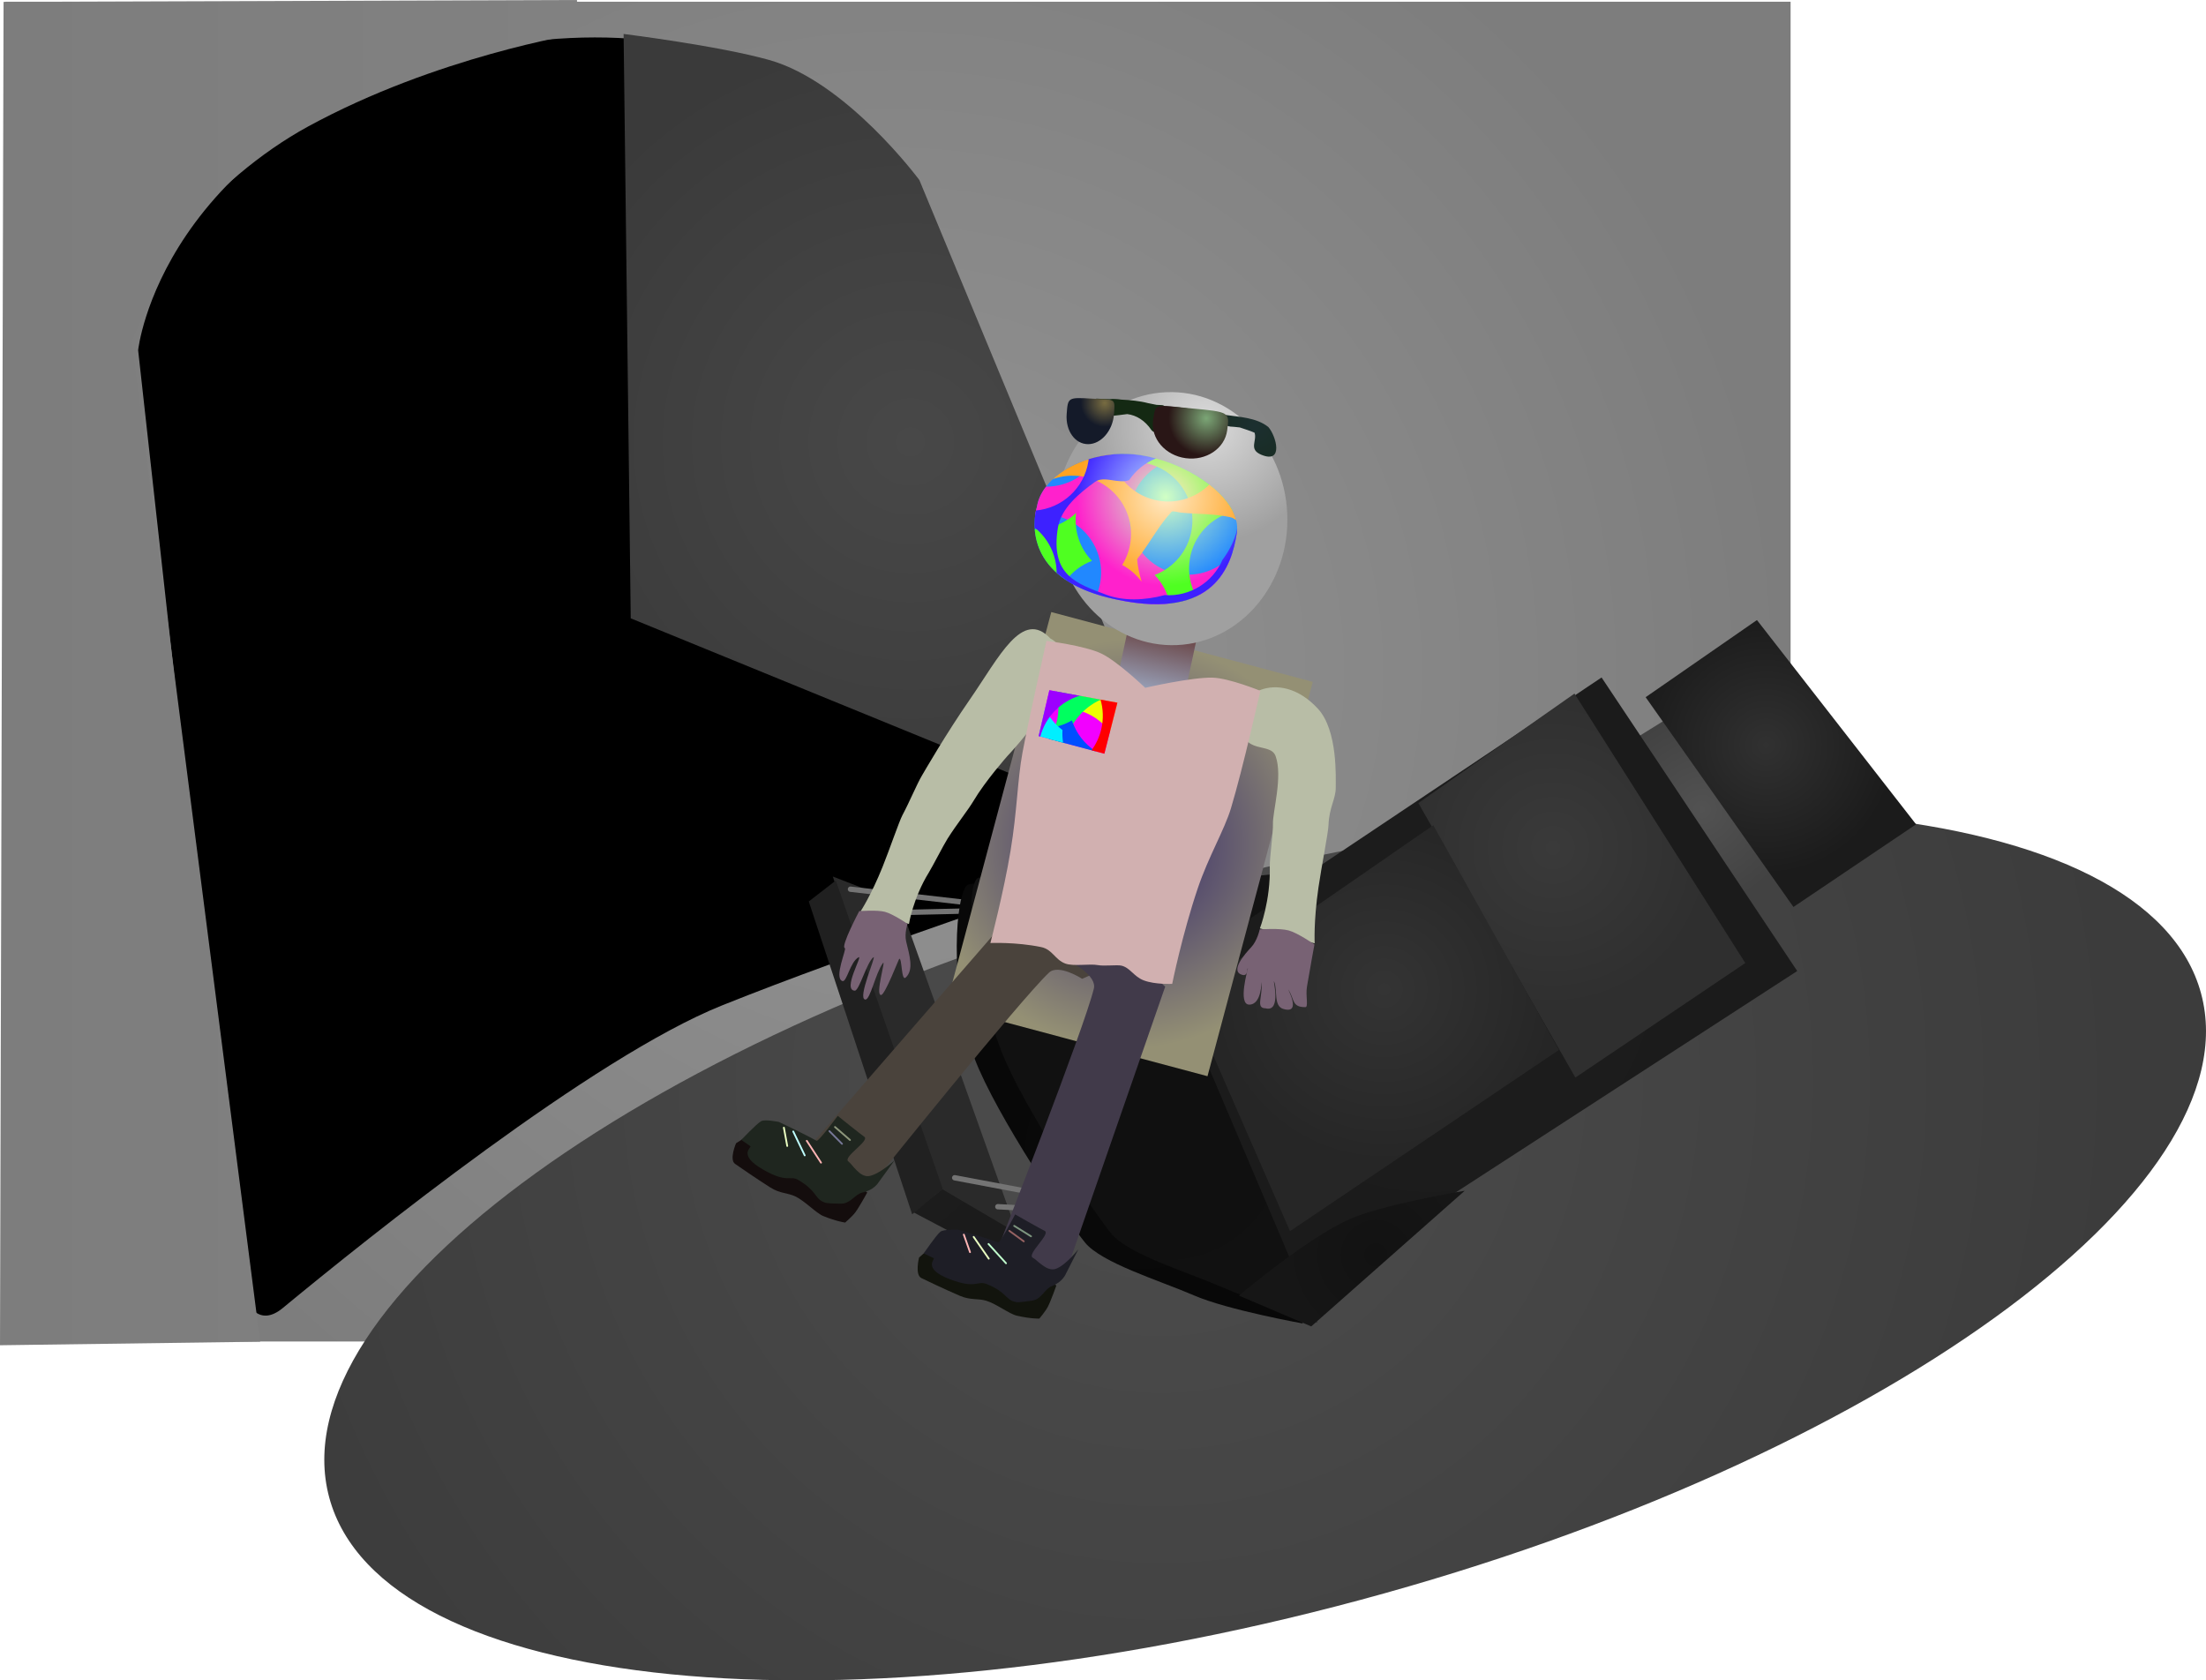 <svg version="1.1" xmlns="http://www.w3.org/2000/svg" xmlns:xlink="http://www.w3.org/1999/xlink" width="619.063" height="471.58" viewBox="0,0,619.063,471.58"><defs><radialGradient cx="240" cy="180" r="250.5" gradientUnits="userSpaceOnUse" id="color-1"><stop offset="0" stop-color="#949494"/><stop offset="1" stop-color="#7d7d7d"/></radialGradient><radialGradient cx="243.512" cy="115.551" r="114.5" gradientUnits="userSpaceOnUse" id="color-2"><stop offset="0" stop-color="#484848"/><stop offset="1" stop-color="#3a3a3a"/></radialGradient><radialGradient cx="313.801" cy="294.913" r="270.531" gradientUnits="userSpaceOnUse" id="color-3"><stop offset="0" stop-color="#4d4d4d"/><stop offset="1" stop-color="#3c3c3c"/></radialGradient><radialGradient cx="228.978" cy="289.729" r="66" gradientUnits="userSpaceOnUse" id="color-4"><stop offset="0" stop-color="#2a2a2a"/><stop offset="1" stop-color="#2a2a2a"/></radialGradient><radialGradient cx="222.203" cy="294.862" r="66" gradientUnits="userSpaceOnUse" id="color-5"><stop offset="0" stop-color="#1d1d1d"/><stop offset="1" stop-color="#1b1b1b"/></radialGradient><radialGradient cx="349.583" cy="454.239" r="249.957" gradientUnits="userSpaceOnUse" id="color-6"><stop offset="0" stop-color="#222222"/><stop offset="1" stop-color="#202020"/></radialGradient><radialGradient cx="308.172" cy="315.182" r="65" gradientUnits="userSpaceOnUse" id="color-7"><stop offset="0" stop-color="#090909"/><stop offset="1" stop-color="#080808"/></radialGradient><radialGradient cx="465.651" cy="218.72" r="26.5" gradientUnits="userSpaceOnUse" id="color-8"><stop offset="0" stop-color="#525252"/><stop offset="1" stop-color="#424242"/></radialGradient><radialGradient cx="389.18" cy="263.01" r="84" gradientUnits="userSpaceOnUse" id="color-9"><stop offset="0" stop-color="#1d1d1d"/><stop offset="1" stop-color="#1b1b1b"/></radialGradient><radialGradient cx="423.823" cy="229.419" r="44.75" gradientUnits="userSpaceOnUse" id="color-10"><stop offset="0" stop-color="#3a3a3a"/><stop offset="1" stop-color="#2f2f2f"/></radialGradient><radialGradient cx="376.452" cy="269.175" r="48.5" gradientUnits="userSpaceOnUse" id="color-11"><stop offset="0" stop-color="#343434"/><stop offset="1" stop-color="#262626"/></radialGradient><radialGradient cx="333.552" cy="245.025" r="26.25" gradientUnits="userSpaceOnUse" id="color-12"><stop offset="0" stop-color="#121212"/><stop offset="1" stop-color="#161616"/></radialGradient><radialGradient cx="315.51" cy="312.649" r="65" gradientUnits="userSpaceOnUse" id="color-13"><stop offset="0" stop-color="#101010"/><stop offset="1" stop-color="#111111"/></radialGradient><radialGradient cx="483.589" cy="200.604" r="36.25" gradientUnits="userSpaceOnUse" id="color-14"><stop offset="0" stop-color="#313131"/><stop offset="1" stop-color="#1b1b1b"/></radialGradient><radialGradient cx="374.115" cy="343.702" r="26.25" gradientUnits="userSpaceOnUse" id="color-15"><stop offset="0" stop-color="#121212"/><stop offset="1" stop-color="#161616"/></radialGradient><radialGradient cx="304.95" cy="228.417" r="57.271" gradientUnits="userSpaceOnUse" id="color-16"><stop offset="0" stop-color="#33266a"/><stop offset="1" stop-color="#949074"/></radialGradient><linearGradient x1="-11.988" y1="179.285" x2="150.93" y2="179.285" gradientUnits="userSpaceOnUse" id="color-17"><stop offset="0" stop-color="#7d7d7d"/><stop offset="1" stop-color="#818181"/></linearGradient><linearGradient x1="314.366" y1="168.626" x2="310.705" y2="185.619" gradientUnits="userSpaceOnUse" id="color-18"><stop offset="0" stop-color="#694444"/><stop offset="1" stop-color="#98a1b9"/></linearGradient><radialGradient cx="326.515" cy="110.68" r="33.285" gradientUnits="userSpaceOnUse" id="color-19"><stop offset="0" stop-color="#dcdcdc"/><stop offset="1" stop-color="#a0a0a0"/></radialGradient><radialGradient cx="340.014" cy="110.913" r="25.553" gradientUnits="userSpaceOnUse" id="color-20"><stop offset="0" stop-color="#1c2f30"/><stop offset="1" stop-color="#142913"/></radialGradient><radialGradient cx="298.025" cy="104.626" r="6.726" gradientUnits="userSpaceOnUse" id="color-21"><stop offset="0" stop-color="#786c41"/><stop offset="1" stop-color="#141a29"/></radialGradient><radialGradient cx="326.53" cy="108.91" r="10.589" gradientUnits="userSpaceOnUse" id="color-22"><stop offset="0" stop-color="#7ba676"/><stop offset="1" stop-color="#291616"/></radialGradient><radialGradient cx="315.101" cy="130.989" r="25.002" gradientUnits="userSpaceOnUse" id="color-23"><stop offset="0" stop-color="#d1ffc4"/><stop offset="1" stop-color="#2188ff"/></radialGradient><radialGradient cx="315.101" cy="130.989" r="25.002" gradientUnits="userSpaceOnUse" id="color-24"><stop offset="0" stop-color="#ceffc4"/><stop offset="1" stop-color="#ff21cc"/></radialGradient><radialGradient cx="315.101" cy="130.989" r="25.002" gradientUnits="userSpaceOnUse" id="color-25"><stop offset="0" stop-color="#ffe9c4"/><stop offset="1" stop-color="#4fff21"/></radialGradient><radialGradient cx="315.101" cy="130.989" r="25.002" gradientUnits="userSpaceOnUse" id="color-26"><stop offset="0" stop-color="#ffe9c4"/><stop offset="1" stop-color="#4fff21"/></radialGradient><radialGradient cx="315.101" cy="130.989" r="25.002" gradientUnits="userSpaceOnUse" id="color-27"><stop offset="0" stop-color="#ffe9c4"/><stop offset="1" stop-color="#ffa321"/></radialGradient><radialGradient cx="315.101" cy="130.989" r="25.002" gradientUnits="userSpaceOnUse" id="color-28"><stop offset="0" stop-color="#c4f0ff"/><stop offset="1" stop-color="#3d21ff"/></radialGradient></defs><g transform="translate(11.988,8.482)"><g data-paper-data="{&quot;isPaintingLayer&quot;:true}" fill-rule="nonzero" stroke-linejoin="miter" stroke-miterlimit="10" stroke-dasharray="" stroke-dashoffset="0" style="mix-blend-mode: normal"><path d="M-10.5,368v-376h501v376z" fill="url(#color-1)" stroke="none" stroke-width="0" stroke-linecap="butt"/><path d="M55.637,350.092c-3.894,-35.123 -28.86,-260.284 -28.86,-260.284c0,0 6.135,-58.737 90.38,-83.324c88.943,-19.999 123.112,33.738 123.112,33.738c0,0 65.075,148.361 76.164,173.643c3.099,7.064 1.472,14.998 -6.005,17.453c-24.825,8.152 -82.744,27.484 -119.814,42.369c-36.1,14.495 -99.117,64.983 -123.292,84.95c-6.184,5.108 -10.697,0.368 -11.685,-8.545z" fill="#000000" stroke="none" stroke-width="NaN" stroke-linecap="butt"/><path d="M165.012,165.051l-2,-164c0,0 26.594,3.294 40.842,7.295c21.804,6.123 42.158,33.705 42.158,33.705c0,0 56.323,135.754 68.658,165.482c4.55,10.966 3.547,20.148 -2.691,17.598c-21.798,-8.911 -146.967,-60.081 -146.967,-60.081z" fill="url(#color-2)" stroke="none" stroke-width="0" stroke-linecap="butt"/><path d="M605.693,270.33c14.79,54.929 -90.81,131.12 -235.865,170.178c-145.055,39.058 -274.635,26.192 -289.426,-28.737c-14.79,-54.929 90.81,-131.12 235.865,-170.178c145.055,-39.058 274.635,-26.192 289.426,28.737z" fill="url(#color-3)" stroke="none" stroke-width="NaN" stroke-linecap="butt"/><g data-paper-data="{&quot;index&quot;:null}"><path d="M221.721,237.514l18.636,7.208l33.462,93.837l-22.259,-11.991z" fill="url(#color-4)" stroke="none" stroke-width="0" stroke-linecap="butt"/><path d="M252.453,325.264l21.462,12.595l-6.871,5.834l-22.96,-12.087z" fill="url(#color-5)" stroke="none" stroke-width="0" stroke-linecap="butt"/><path d="M243.988,332.306l-29.012,-87.798l7.587,-5.883l30.01,86.549z" data-paper-data="{&quot;index&quot;:null}" fill="url(#color-6)" stroke="none" stroke-width="0" stroke-linecap="butt"/><path d="M226.682,241.067l49.674,5.719l-37.993,0.88" fill="none" stroke="#747474" stroke-width="1.5" stroke-linecap="round"/><path d="M255.925,322.049l55.245,10.406l-43.14,-2.284" fill="none" stroke="#747474" stroke-width="1.5" stroke-linecap="round"/><path d="M261.551,288.703c-6.533,-17.094 -5.977,-42.563 -2.561,-48.303c2.176,-3.656 19.206,5.023 28.791,9.471c7.942,3.686 20.287,15.942 20.287,15.942l45.548,97.127c0,0 -20.995,-3.761 -30.444,-7.84c-9.808,-4.234 -25.98,-9.117 -30.686,-14.88c-4.673,-5.722 -24.858,-35.617 -30.935,-51.518z" fill="url(#color-7)" stroke="none" stroke-width="0" stroke-linecap="butt"/><path d="M447.246,198.564l11.475,-7.129l27.957,45.071l-12.44,8.382z" fill="url(#color-8)" stroke="none" stroke-width="0" stroke-linecap="butt"/><path d="M314.438,263.933l123.018,-82.286l54.905,82.381l-141.83,91.947z" fill="url(#color-9)" stroke="none" stroke-width="0" stroke-linecap="butt"/><path d="M386.041,216.893l43.809,-30.724l47.938,75.62l-47.685,32.13z" fill="url(#color-10)" stroke="none" stroke-width="0" stroke-linecap="butt"/><path d="M321.129,270.88l69.103,-47.767l35.257,63.063l-75.467,50.85z" fill="url(#color-11)" stroke="none" stroke-width="0" stroke-linecap="butt"/><path d="M299.119,250.741c0,0 17.843,-8.949 28.219,-11.424c8.731,-2.083 31.616,-3.571 31.616,-3.571l-43.124,29.057z" fill="url(#color-12)" stroke="none" stroke-width="0" stroke-linecap="butt"/><path d="M268.889,286.17c-6.533,-17.094 -10.412,-41.987 -6.996,-47.727c2.176,-3.656 23.641,4.446 33.226,8.895c7.942,3.686 20.287,15.942 20.287,15.942l42.23,99.362c0,0 -17.677,-5.996 -27.127,-10.075c-9.808,-4.234 -25.98,-9.117 -30.686,-14.88c-4.673,-5.722 -24.858,-35.617 -30.935,-51.518z" fill="url(#color-13)" stroke="none" stroke-width="0" stroke-linecap="butt"/><path d="M449.825,187.18l31.234,-21.649l44.659,57.331l-34.416,23.19z" fill="url(#color-14)" stroke="none" stroke-width="0" stroke-linecap="butt"/><path d="M335.688,355.124c0,0 20.547,-17.425 32.578,-22.087c10.098,-3.914 30.792,-7.346 30.792,-7.346l-43.08,38.071z" fill="url(#color-15)" stroke="none" stroke-width="0" stroke-linecap="butt"/></g><path d="M253.483,273.953l29.549,-110.666l73.385,19.594l-29.549,110.666z" fill="url(#color-16)" stroke="#ed6b00" stroke-width="0" stroke-linecap="butt"/><g><path d="M216.424,311.833l56.445,-64.969c0,0 17.251,5.181 23.655,9.602c7.577,5.231 -4.852,9.736 -4.852,9.736c0,0 -6.584,-4.273 -9.292,-1.716c-8.284,7.82 -49.245,58.884 -49.245,58.884z" data-paper-data="{&quot;index&quot;:null}" fill="#4a433c" stroke="#000000" stroke-width="0" stroke-linecap="butt"/><path d="M194.301,318.158c-1.727,-1.192 0.265,-5.799 0.265,-5.799c0,0 3.389,-2.178 4.69,-2.894c1.062,-0.584 4.997,0.235 4.997,0.235c0,0 6.756,3.036 9.787,4.763c5.122,2.919 17.341,11.723 17.341,11.723c0,0 -2.179,3.99 -3.314,5.534c-0.842,1.146 -2.882,2.9 -2.882,2.9c0,0 -2.303,-0.28 -6.08,-1.799c-2.049,-0.824 -5.154,-4.203 -7.867,-5.521c-2.155,-1.047 -4.331,-0.796 -7.017,-2.499c-4.418,-2.802 -8.681,-5.787 -9.919,-6.642z" data-paper-data="{&quot;index&quot;:null}" fill="#140d0d" stroke="#000000" stroke-width="0" stroke-linecap="butt"/><path d="M198.578,313.172c-1.727,-1.192 -2.532,-1.748 -2.532,-1.748c0,0 4.281,-4.553 5.582,-5.269c1.062,-0.584 4.997,0.235 4.997,0.235c0,0 7.516,3.56 10.547,5.287c0.515,0.294 5.933,-7.004 5.933,-7.004c0,0 6.513,5.248 7.436,5.856c1.717,1.129 -6.201,5.739 -4.432,6.96c1.01,0.698 3.19,4.535 5.82,4.077c2.94,-0.512 7.137,-4.419 7.137,-4.419l-4.553,6.254c0,0 -1.255,2.12 -4.407,2.772c-2.158,0.447 -3.397,3.176 -6.072,3.144c-3.889,-0.046 -4.321,-0.156 -5.125,-0.546c-2.308,-1.122 -1.788,-3.117 -6.853,-6.095c-2.423,-1.424 -3.02,1.046 -9.933,-2.945c-7.32,-4.226 -3.027,-6.2 -3.545,-6.558z" data-paper-data="{&quot;index&quot;:null}" fill="#1f261f" stroke="#000000" stroke-width="0" stroke-linecap="butt"/><path d="M214.416,311.681l3.997,6.125" fill="none" stroke="#ffb5b5" stroke-width="0.5" stroke-linecap="round"/><path d="M213.837,315.768l-3.22,-6.709" fill="none" stroke="#bffdff" stroke-width="0.5" stroke-linecap="round"/><path d="M207.989,307.992l0.941,5.136" fill="none" stroke="#eaffc1" stroke-width="0.5" stroke-linecap="round"/><path d="M222.33,307.798l4.208,3.653" fill="none" stroke="#8d967b" stroke-width="0.5" stroke-linecap="round"/><path d="M220.775,308.968l3.527,3.557" fill="none" stroke="#767796" stroke-width="0.5" stroke-linecap="round"/></g><g><path d="M268.427,340.962c0,0 23.894,-60.946 26.552,-72.023c0.869,-3.622 -6.114,-7.205 -6.114,-7.205c0,0 -2.281,-13.022 6.028,-9.055c7.022,3.352 20.104,15.735 20.104,15.735l-28.244,81.297z" fill="#413a4a" stroke="#000000" stroke-width="0" stroke-linecap="butt"/><path d="M245.923,344.436c0,0 3.002,-2.687 4.173,-3.599c0.956,-0.745 4.972,-0.559 4.972,-0.559c0,0 7.151,1.929 10.417,3.155c5.52,2.072 18.977,8.833 18.977,8.833c0,0 -1.521,4.284 -2.397,5.989c-0.651,1.265 -2.388,3.319 -2.388,3.319c0,0 -2.319,0.088 -6.287,-0.815c-2.154,-0.49 -5.754,-3.334 -8.641,-4.207c-2.293,-0.693 -4.402,-0.101 -7.324,-1.358c-4.806,-2.068 -9.488,-4.341 -10.845,-4.99c-1.893,-0.904 -0.656,-5.768 -0.656,-5.768z" data-paper-data="{&quot;index&quot;:null}" fill="#12140d" stroke="#000000" stroke-width="0" stroke-linecap="butt"/><path d="M247.238,343.279c0,0 3.507,-5.173 4.678,-6.085c0.956,-0.745 4.972,-0.559 4.972,-0.559c0,0 7.984,2.326 11.25,3.552c0.556,0.208 4.751,-7.854 4.751,-7.854c0,0 7.261,4.152 8.268,4.606c1.874,0.844 -5.215,6.647 -3.276,7.573c1.107,0.529 3.867,3.973 6.392,3.105c2.822,-0.971 6.348,-5.492 6.348,-5.492l-3.507,6.895c0,0 -0.904,2.291 -3.913,3.434c-2.06,0.782 -2.852,3.673 -5.499,4.065c-3.848,0.569 -4.292,0.53 -5.147,0.271c-2.456,-0.743 -2.259,-2.795 -7.731,-4.934c-2.617,-1.023 -2.816,1.51 -10.273,-1.337c-7.897,-3.015 -3.969,-5.643 -4.538,-5.915c-1.893,-0.904 -2.776,-1.326 -2.776,-1.326z" data-paper-data="{&quot;index&quot;:null}" fill="#1e1e26" stroke="#000000" stroke-width="0" stroke-linecap="butt"/><path d="M270.331,346.042l-4.915,-5.415" fill="none" stroke="#c1ffce" stroke-width="0.5" stroke-linecap="round"/><path d="M261.251,338.639l4.24,6.116" fill="none" stroke="#eaffc1" stroke-width="0.5" stroke-linecap="round"/><path d="M260.228,342.923l-1.741,-4.923" fill="none" stroke="#ffb5b5" stroke-width="0.5" stroke-linecap="round"/><path d="M277.349,338.483l-4.732,-2.941" fill="none" stroke="#7d967f" stroke-width="0.5" stroke-linecap="round"/><path d="M271.266,336.942l4.045,2.954" fill="none" stroke="#966262" stroke-width="0.5" stroke-linecap="round"/></g><path d="M-11.988,369.051l1,-377l160.918,-0.533l0.082,9.533c0,0 -39.47,6.291 -75.558,25.977c-26.803,14.62 -51.535,44.216 -49.362,61.142c8.79,68.486 35.921,279.882 35.921,279.882z" fill="url(#color-17)" stroke="none" stroke-width="0" stroke-linecap="butt"/><g stroke-linecap="butt"><path d="M301.21,183.574l3.66,-16.994l18.991,4.091l-3.66,16.994z" fill="url(#color-18)" stroke="#000000" stroke-width="0"/><path d="M284.276,138.458c-0.835,-19.598 13.033,-36.105 30.976,-36.87c17.943,-0.764 33.164,14.503 34,34.101c0.835,19.598 -13.033,36.105 -30.976,36.87c-17.942,0.764 -33.164,-14.503 -33.999,-34.101z" fill="url(#color-19)" stroke="none" stroke-width="0"/><path d="M333.1,111.158l-0.019,-0.004l-0.012,0.05l-1.534,-0.383c-0.583,-0.134 -1.009,-0.657 -1.007,-1.269c-5.085,-0.56 -10.452,-0.618 -13.975,-1.329c-0.504,-0.102 -1.092,-0.111 -1.714,-0.086c0.229,0.247 0.362,0.581 0.344,0.944c-0.034,0.716 -0.642,1.269 -1.358,1.235c-0.106,-0.005 -0.209,-0.023 -0.307,-0.052l-0.73,-0.199c0.165,0.215 0.325,0.437 0.481,0.666c0,0 0.729,1.074 -0.346,1.803c-1.074,0.729 -1.803,-0.346 -1.803,-0.346c-1.781,-2.638 -4.178,-4.13 -6.769,-4.463c-1.515,0.189 -3.001,0.408 -4.417,0.519c-0.92,0.329 -1.836,0.797 -2.73,1.403l-0.121,0.015l0.017,0.037l-1.264,0.559c-0.184,0.086 -0.393,0.13 -0.61,0.12c-0.716,-0.034 -1.269,-0.642 -1.235,-1.358c0.009,-0.181 0.054,-0.351 0.128,-0.504l0.691,-1.516l0.606,0.277c0.277,-0.414 0.595,-0.782 0.95,-1.106l-0.846,-0.212c-0.601,-0.138 -1.035,-0.69 -1.005,-1.327c0.034,-0.716 0.642,-1.269 1.358,-1.235l1.572,0.075c0.579,0.028 1.227,0.048 1.923,0.07c0.943,-0.125 2.092,-0.062 3.324,0.126c2.501,0.128 5.19,0.375 7.441,0.975c0.863,0.157 1.685,0.328 2.443,0.493l1.492,0.071c0.326,0.015 0.618,0.15 0.837,0.359c5.58,0.103 11.136,1.534 16.811,2.375c4.12,0.611 8.882,0.745 12.223,3.413c2.184,2.442 4.407,10.419 -1.948,7.795c-3.726,-1.538 -1.097,-3.972 -1.926,-6.204c-1.207,-0.533 -2.774,-1 -4.12,-1.469c-1.206,-0.156 -2.318,-0.227 -2.751,-0.248z" fill="url(#color-20)" stroke="none" stroke-width="0.5"/><path d="M294.528,103.399c6.468,0.401 6.449,-0.349 6.102,4.314c-0.347,4.663 -3.602,8.448 -7.27,8.454c-3.668,0.006 -6.36,-3.77 -6.013,-8.432c0.347,-4.663 0.283,-4.763 7.181,-4.335z" data-paper-data="{&quot;index&quot;:null}" fill="url(#color-21)" stroke="#000000" stroke-width="0"/><path d="M311.599,109.48c0.692,-5.087 0.463,-4.285 10.695,-3.351c10.912,0.995 10.785,1.09 10.094,6.177c-0.691,5.087 -5.905,8.578 -11.646,7.798c-5.741,-0.78 -9.834,-5.536 -9.143,-10.623z" fill="url(#color-22)" stroke="#000000" stroke-width="0"/><path d="M301.91,159.887c-29.665,-5.845 -22.909,-26.118 -22.909,-26.118c1.462,-9.389 15.546,-16.626 29.185,-14.503c13.638,2.123 28.374,12.446 26.913,21.835c-1.462,9.389 -6.414,24.324 -33.189,18.786z" data-paper-data="{&quot;index&quot;:null}" fill="url(#color-23)" stroke="#ed6b00" stroke-width="0"/><path d="M301.91,159.887c-2.229,-0.439 -4.253,-0.96 -6.089,-1.547c0.446,-1.108 0.777,-2.282 0.977,-3.51c1.451,-8.932 -4.614,-17.348 -13.546,-18.799c-1.602,-0.26 -3.188,-0.279 -4.72,-0.082c0.195,-1.359 0.469,-2.18 0.469,-2.18c0.314,-2.015 1.209,-3.932 2.557,-5.677c6.028,0.049 11.526,-3.241 14.402,-8.362c3.87,-0.888 8.068,-1.11 12.226,-0.463c2.425,0.377 4.884,1.014 7.281,1.859c-5.244,2.03 -9.304,6.709 -10.271,12.661c-1.451,8.932 4.614,17.348 13.546,18.799c5.746,0.933 11.278,-1.244 14.881,-5.293c-2.897,8.422 -10.376,17.01 -31.712,12.596z" data-paper-data="{&quot;index&quot;:null}" fill="url(#color-24)" stroke="#ed6b00" stroke-width="0"/><path d="M308.186,119.266c10.772,1.677 22.229,8.469 25.848,15.877c-6.122,1.565 -11.045,6.618 -12.123,13.253c-0.609,3.748 0.106,7.405 1.8,10.495c-2.072,0.971 -4.521,1.67 -7.422,1.994c-0.636,-3.036 -2.124,-5.808 -4.24,-8.008c5.291,-2.01 9.394,-6.709 10.367,-12.697c1.451,-8.932 -4.614,-17.348 -13.546,-18.799c-5.295,-0.86 -10.41,0.921 -13.999,4.376c0.253,-1.949 0.15,-3.867 -0.259,-5.686c4.232,-1.163 8.928,-1.526 13.573,-0.803z" data-paper-data="{&quot;index&quot;:null}" fill="url(#color-25)" stroke="#ed6b00" stroke-width="0"/><path d="M289.995,135.456c-0.661,5.103 1.113,9.995 4.449,13.463c-2.866,1.089 -5.384,2.967 -7.244,5.411c-6.632,-4.416 -8.499,-10.037 -8.809,-14.286c4.419,0.068 8.56,-1.658 11.604,-4.588z" data-paper-data="{&quot;index&quot;:null}" fill="url(#color-26)" stroke="#ed6b00" stroke-width="0"/><path d="M307.138,148.531c0.09,1.561 0.525,3.792 1.256,6.258c-1.434,-1.938 -3.293,-3.563 -5.468,-4.721c1.119,-1.792 1.908,-3.831 2.267,-6.047c1.451,-8.932 -4.614,-17.348 -13.546,-18.799c-2.83,-0.46 -5.609,-0.165 -8.131,0.737c3.879,-3.602 9.804,-6.171 16.264,-6.872c1.302,6.507 6.508,11.833 13.444,12.96c5.373,0.873 10.559,-0.974 14.155,-4.529c3.849,2.989 6.654,6.475 7.53,9.992c-0.538,-0.431 -1.097,-0.726 -1.674,-0.853c-4.508,-0.992 -9.194,-0.835 -13.789,-1.274c-0.75,-0.072 -2.341,-0.581 -2.653,-0.245c-3.307,3.557 -5.661,7.893 -8.521,11.819c-0.234,0.322 -1.15,1.327 -1.135,1.575z" data-paper-data="{&quot;index&quot;:null}" fill="url(#color-27)" stroke="#ed6b00" stroke-width="0"/><path d="M301.91,159.887c-8.367,-1.648 -13.836,-4.445 -17.377,-7.61c-0.028,-5.031 -2.379,-9.673 -6.171,-12.701c-0.1,-2.076 0.161,-3.784 0.38,-4.798c7.272,-0.657 13.461,-6.154 14.685,-13.694c0.038,-0.232 0.07,-0.464 0.098,-0.695c4.507,-1.413 9.615,-1.909 14.662,-1.123c1.404,0.219 2.82,0.524 4.229,0.907c-3.051,1.222 -5.69,3.344 -7.535,6.091c-2.986,1.173 -7.008,-1.362 -9.611,0.514c-4.465,3.218 -9.502,7.405 -10.385,12.837c-2.178,13.409 5.31,15.69 13.546,18.799c4.776,1.803 10.739,1.647 16.417,0.11c7.049,0.508 13.547,-3.584 16.241,-9.931c0.164,-0.211 0.322,-0.425 0.474,-0.64c1.474,-2.083 3.068,-5.089 3.638,-8.081c-0.004,0.411 -0.037,0.821 -0.1,1.229c-1.462,9.389 -6.414,24.324 -33.189,18.786z" data-paper-data="{&quot;index&quot;:null}" fill="url(#color-28)" stroke="#ed6b00" stroke-width="0"/></g><g data-paper-data="{&quot;index&quot;:null}" stroke="#000000" stroke-width="0" stroke-linecap="butt"><path d="M341.571,252.063c0,0 3.02,-7.768 2.776,-17.413c-0.059,-2.32 0.976,-9.561 0.889,-11.945c-0.119,-3.276 2.818,-13.272 0.747,-18.988c-1.494,-4.125 -9.286,-0.058 -9.682,-9.161c-3,-7.341 10.267,-16.374 21.556,-4.142c5.623,6.093 4.978,19.475 5,22.104c0.027,3.217 -1.85,5.559 -2.029,10.534c-0.081,2.23 -1.972,11.673 -2.816,17.493c-1.404,9.691 -1.064,15.715 -1.064,15.715z" fill="#b8bda6"/><path d="M354.781,268.42c-0.447,2.688 0.563,5.969 -0.578,5.742c-3.66,-0.016 -2.923,-2.198 -4.549,-4.765c-0.861,-1.359 3.982,6.847 -1.402,5.302c-2.921,-0.719 -1.657,-5.235 -2.675,-7.671c-0.545,-1.304 2.252,8.702 -2.428,7.462c-2.855,-0.002 -0.716,-3.377 -1.127,-7.338c-0.044,-0.428 0.147,6.336 -3.463,6.303c-3.262,-0.029 -0.333,-10.083 -0.362,-10.126c-0.258,-0.392 0.111,2.139 -1.392,1.816c-3.931,-0.844 0.619,-5.986 2.296,-7.758c1.778,-1.879 2.416,-5.045 2.416,-5.045c0,0 5.58,-0.407 8.174,0.308c2.526,0.696 7.193,3.925 7.193,3.925c0,0 -1.234,6.621 -2.104,11.845z" data-paper-data="{&quot;index&quot;:null}" fill="#786274"/></g><g data-paper-data="{&quot;index&quot;:null}" stroke="#000000" stroke-width="0" stroke-linecap="butt"><path d="M229.541,247.228c0,0 2.921,-4.43 6.136,-12.419c1.931,-4.799 4.666,-12.814 5.59,-14.546c2.062,-3.862 4.017,-8.65 5.46,-11.084c0.732,-1.235 6.62,-11.501 13.501,-21.438c8.204,-11.848 14.66,-25.444 22.55,-17.039c12.793,7.028 -12.085,33.014 -12.085,33.014c0,0 -6.143,6.929 -9.478,12.555c-1.55,2.616 -4.677,6.468 -7.326,10.666c-1.119,1.774 -4.145,7.691 -5.215,9.429c-4.448,7.227 -5.585,14.468 -5.585,14.468z" fill="#b8bda6"/><path d="M225.097,257.601c-1.265,-0.355 4.038,-10.382 4.038,-10.382c0,0 4.976,-0.393 7.204,0.195c2.289,0.603 6.352,3.378 6.352,3.378c0,0 -0.914,2.69 -0.393,4.904c0.892,3.789 2.26,7.986 -0.119,10.153c-1.291,1.176 -0.997,-5.646 -1.82,-5.235c-0.146,0.073 -3.967,10.053 -5.072,10.139c-1.805,0.14 1.479,-10.301 0.474,-8.922c-2.063,2.83 -3.527,10.32 -4.927,10.204c-2.358,-0.196 3.27,-12.62 2.279,-11.87c-1.851,1.403 -3.992,9.42 -5.22,9.374c-3.577,-0.136 2.328,-10.027 1.072,-9.374c-2.371,1.234 -3.332,7.104 -4.552,6.679c-2.479,-0.864 1.279,-9.074 0.682,-9.242z" data-paper-data="{&quot;index&quot;:null}" fill="#786274"/></g><g stroke-width="0" stroke-linecap="butt"><path d="M316.964,267.63c0,0 -4.798,0.247 -8.014,-0.987c-2.769,-1.061 -3.791,-3.576 -6.262,-4.132c-1.224,-0.275 -4.836,0.192 -6.58,-0.143c-2.307,-0.443 -6.863,0.422 -9.174,-0.449c-2.891,-1.09 -3.56,-3.948 -6.737,-4.609c-6.995,-1.455 -14.251,-1.145 -14.251,-1.145c0,0 3.717,-14.189 5.647,-25.836c1.873,-11.3 1.938,-19.949 3.348,-27.548c1.594,-8.589 6.741,-31.403 6.741,-31.403c0,0 10.653,1.299 15.388,3.549c4.488,2.133 12.32,9.617 12.32,9.617c0,0 13.061,-3.002 18.921,-2.849c4.603,0.12 13.388,3.695 13.388,3.695c0,0 -4.812,21.547 -8.24,32.944c-1.826,6.072 -6.329,13.622 -9.312,22.457c-4.39,13.003 -7.185,26.837 -7.185,26.837z" fill="#d1b0b0" stroke="#292e32"/><path d="M279.486,198.101l3.008,-12.883l19.086,3.508l-3.657,14.312z" fill="#f200ff" stroke="none"/><path d="M299.494,196.889c-2.209,-2.977 -5.436,-5.224 -9.322,-6.159c-0.939,-0.226 -1.878,-0.366 -2.81,-0.425c1.572,-0.896 2.996,-2.05 4.202,-3.421l10.016,1.841z" fill="#eeff00" stroke="none"/><path d="M282.492,198.906c0.94,-1.483 1.656,-3.143 2.089,-4.946c0.69,-2.871 0.578,-5.748 -0.192,-8.394l12.518,2.301c-5.005,2.251 -8.829,6.853 -9.881,12.253z" fill="#00ff5f" stroke="none"/><path d="M282.359,198.87c-0.076,-1.025 -0.249,-2.033 -0.511,-3.01c2.487,-0.191 4.866,-0.949 6.972,-2.173c1.161,3.555 3.52,6.656 6.716,8.712l-13.177,-3.528z" fill="#004fff" stroke="none"/><path d="M294.332,202.076c1.244,-1.699 2.179,-3.668 2.702,-5.844c0.689,-2.865 0.579,-5.735 -0.186,-8.376l4.732,0.87l-3.657,14.312z" fill="#ff0000" stroke="none"/><path d="M281.281,190.417c1.125,2.337 2.798,4.397 4.895,5.981c-0.074,1.198 -0.015,2.384 0.167,3.539l-6.856,-1.836l1.794,-7.685z" fill="#00efff" stroke="none"/><path d="M290.953,186.773c-5.225,1.617 -9.509,5.812 -11.004,11.453l-0.463,-0.124l3.008,-12.883z" fill="#9c00ff" stroke="none"/></g></g></g></svg>